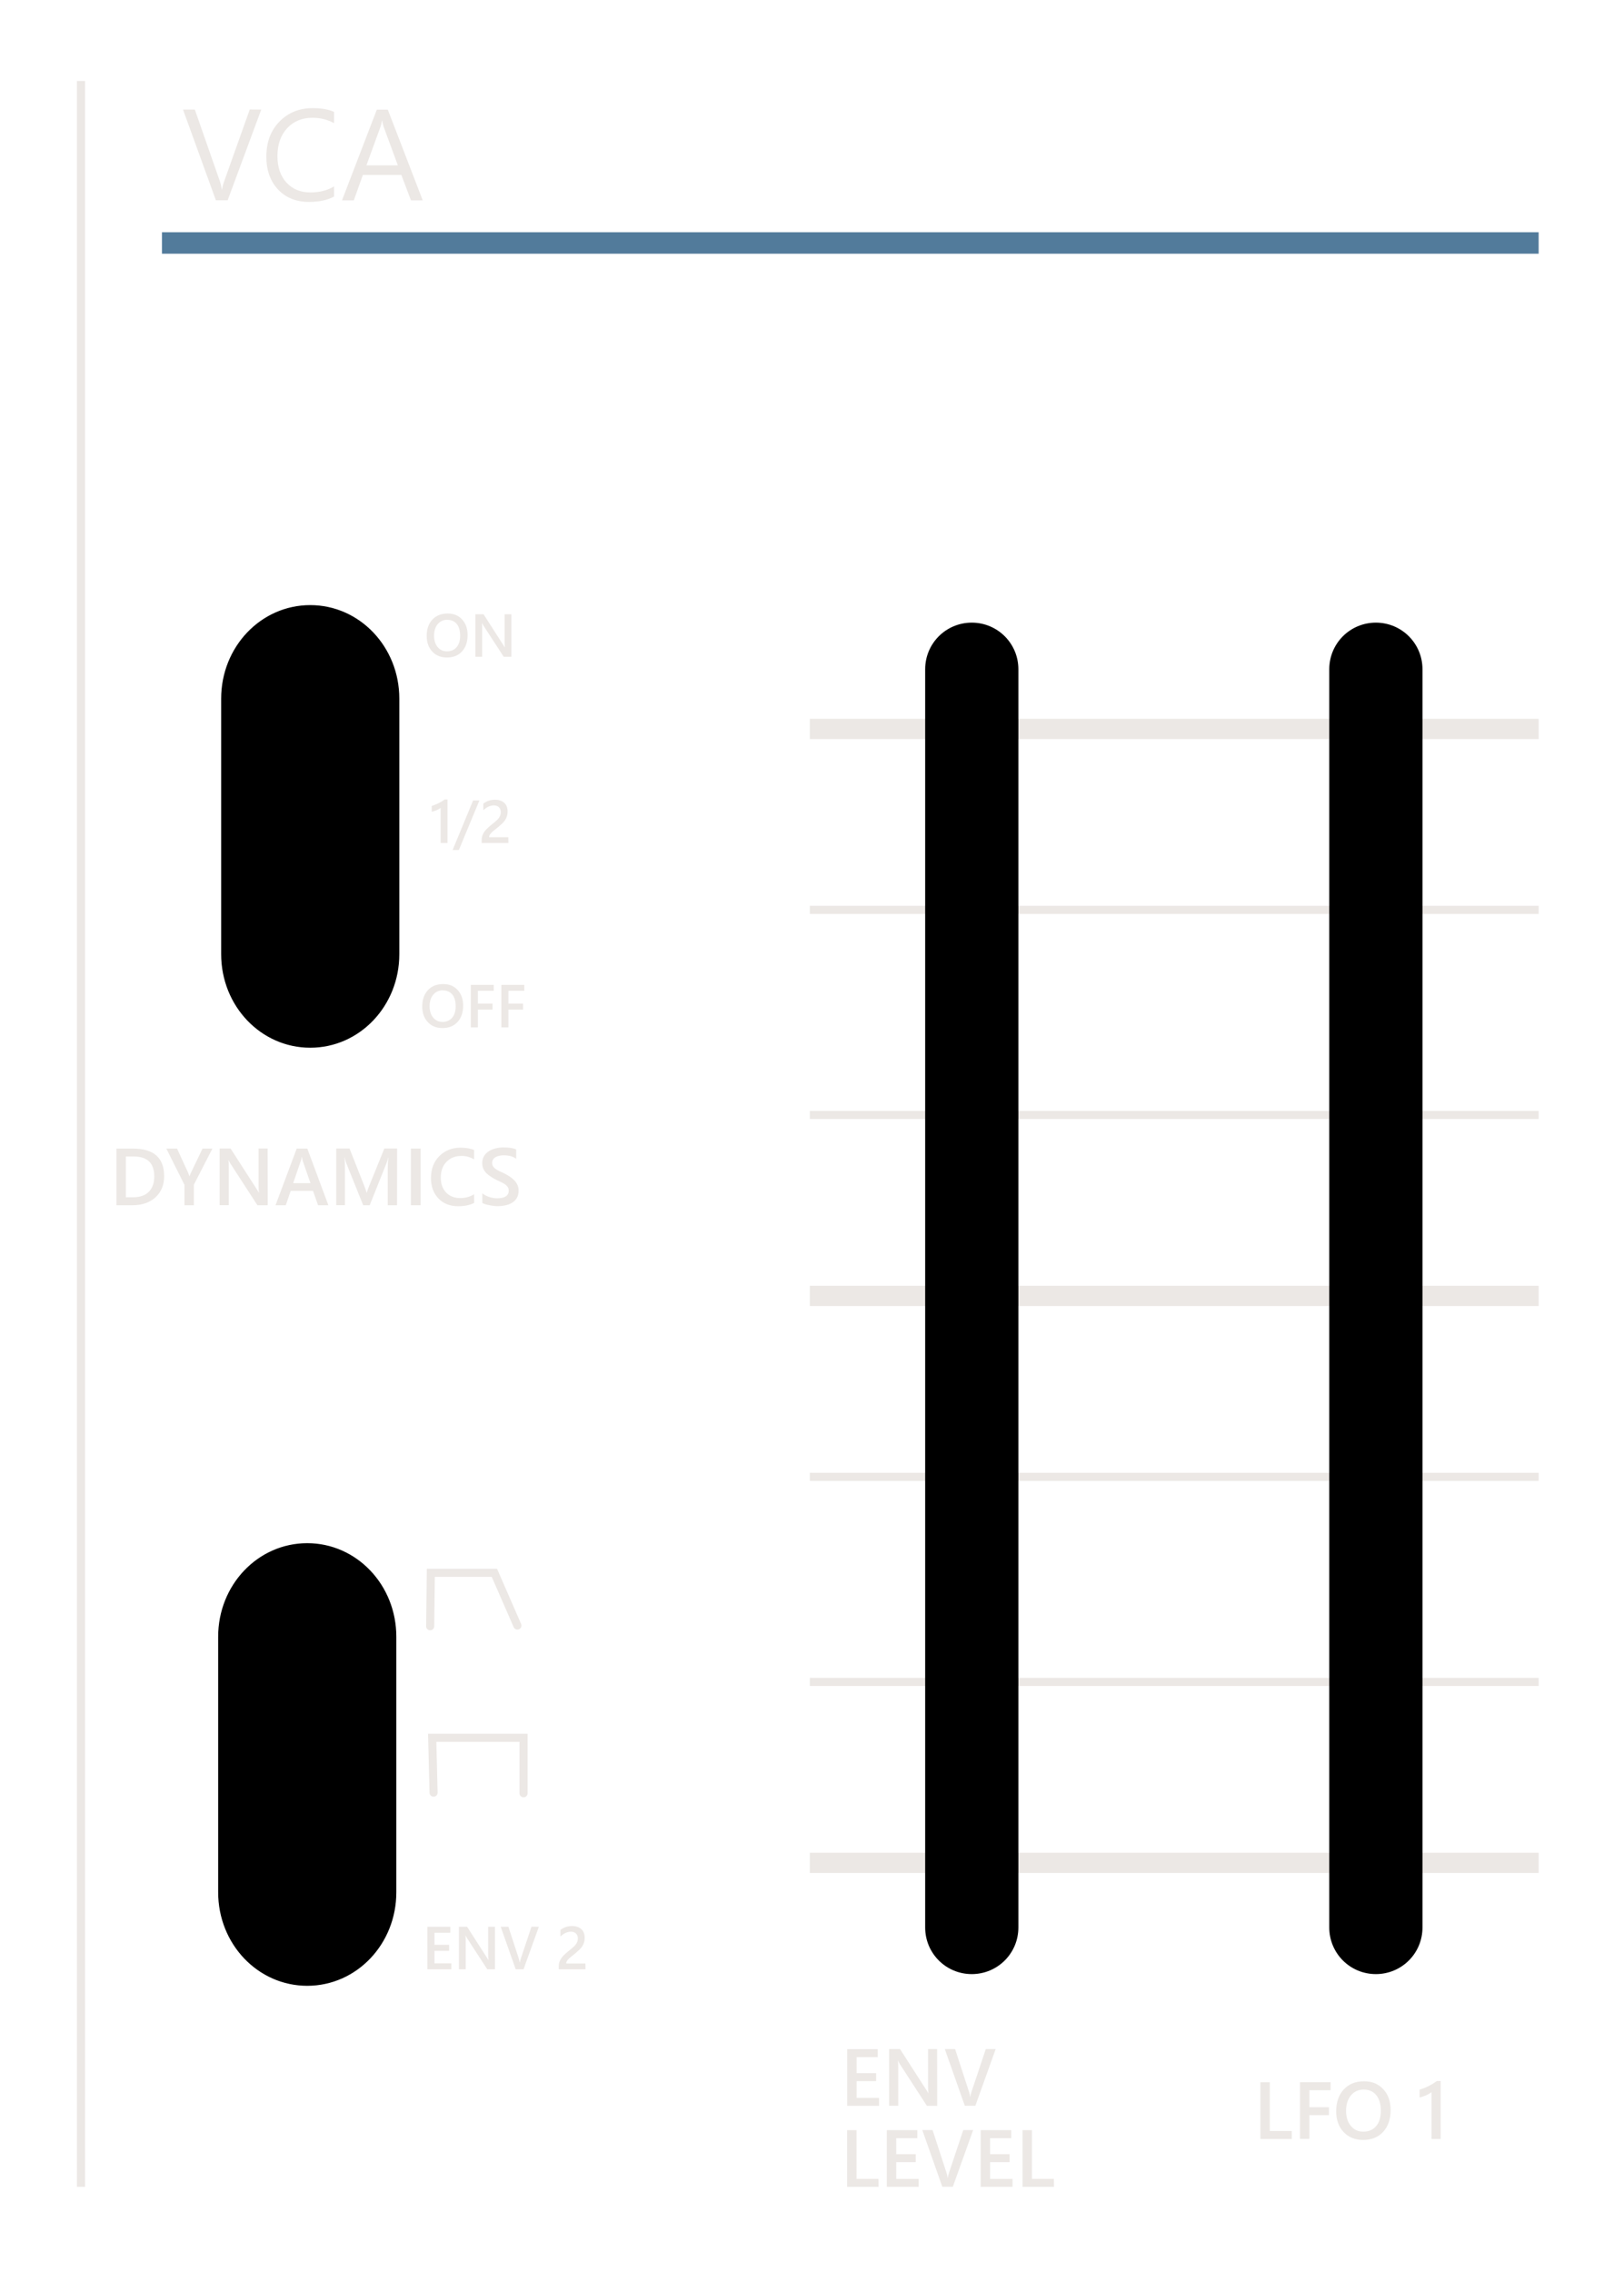 <?xml version="1.0" encoding="UTF-8" standalone="no"?>
<svg
   xmlns:dc="http://purl.org/dc/elements/1.1/"
   xmlns:cc="http://creativecommons.org/ns#"
   xmlns:rdf="http://www.w3.org/1999/02/22-rdf-syntax-ns#"
   xmlns:svg="http://www.w3.org/2000/svg"
   xmlns="http://www.w3.org/2000/svg"
   width="20.054mm"
   height="28.054mm"
   viewBox="0 0 20.054 28.054"
   version="1.1"
   id="svg21455">
  <defs
     id="defs21449" />
  <g
     id="layer1"
     transform="translate(-65.568,-96.342)">
    <path
       id="rect41388-0-0-7-8-5"
       style="fill:none;fill-opacity:1;stroke:none;stroke-width:0.05;stroke-miterlimit:10;stroke-dasharray:none;stroke-opacity:1;paint-order:markers fill stroke"
       d="M 65.595,96.369 H 85.595 V 124.369 H 65.595 Z" />
    <path
       id="rect41866-4-9-8-1-3-3-1-5-1-6"
       style="fill:#000000;fill-opacity:1;stroke:#000000;stroke-width:0.042;stroke-miterlimit:10;stroke-dasharray:none;stroke-opacity:1;paint-order:markers fill stroke"
       d="m 69.399,103.834 c 0.598,0 1.079,0.506 1.079,1.134 v 3.155 c 0,0.628 -0.481,1.134 -1.079,1.134 -0.598,0 -1.079,-0.506 -1.079,-1.134 v -3.155 c 0,-0.628 0.481,-1.134 1.079,-1.134 z" />
    <path
       id="rect41866-4-9-8-1-3-3-1-5-1-6-4"
       style="fill:#000000;fill-opacity:1;stroke:#000000;stroke-width:0.042;stroke-miterlimit:10;stroke-dasharray:none;stroke-opacity:1;paint-order:markers fill stroke"
       d="m 69.362,115.416 c 0.598,0 1.079,0.506 1.079,1.134 v 3.155 c 0,0.628 -0.481,1.134 -1.079,1.134 -0.598,0 -1.079,-0.506 -1.079,-1.134 v -3.155 c 0,-0.628 0.481,-1.134 1.079,-1.134 z" />
    <g
       aria-label="VCA"
       id="text41512"
       style="font-style:normal;font-variant:normal;font-weight:bold;font-stretch:normal;font-size:1.6px;line-height:1.25;font-family:'Yu Gothic UI';-inkscape-font-specification:'Yu Gothic UI Bold';letter-spacing:0px;word-spacing:0px;fill:#ece8e5;fill-opacity:1;stroke-width:0.101;stroke-miterlimit:4;stroke-dasharray:none">
      <path
         d="m 68.794,97.695 -0.415,1.12 h -0.145 l -0.406,-1.12 h 0.146 l 0.31,0.888 q 0.015,0.043 0.023,0.099 h 0.003 q 0.006,-0.047 0.026,-0.101 l 0.316,-0.887 z"
         style="font-style:normal;font-variant:normal;font-weight:normal;font-stretch:normal;font-size:1.6px;font-family:'Yu Gothic UI';-inkscape-font-specification:'Yu Gothic UI';fill:#ece8e5;fill-opacity:1;stroke-width:0.101;stroke-miterlimit:4;stroke-dasharray:none"
         id="path3489" />
      <path
         d="m 69.693,98.769 q -0.124,0.066 -0.309,0.066 -0.239,0 -0.383,-0.154 -0.144,-0.154 -0.144,-0.404 0,-0.269 0.162,-0.434 0.162,-0.166 0.41,-0.166 0.159,0 0.264,0.046 v 0.14 q -0.12,-0.067 -0.266,-0.067 -0.193,0 -0.313,0.129 -0.12,0.129 -0.12,0.345 0,0.205 0.112,0.327 0.113,0.121 0.295,0.121 0.169,0 0.292,-0.075 z"
         style="font-style:normal;font-variant:normal;font-weight:normal;font-stretch:normal;font-size:1.6px;font-family:'Yu Gothic UI';-inkscape-font-specification:'Yu Gothic UI';fill:#ece8e5;fill-opacity:1;stroke-width:0.101;stroke-miterlimit:4;stroke-dasharray:none"
         id="path3491" />
      <path
         d="M 70.788,98.816 H 70.643 l -0.119,-0.314 h -0.475 l -0.112,0.314 h -0.146 l 0.43,-1.12 h 0.136 z M 70.481,98.384 70.305,97.906 q -0.009,-0.023 -0.017,-0.075 h -0.003 q -0.008,0.048 -0.018,0.075 l -0.174,0.477 z"
         style="font-style:normal;font-variant:normal;font-weight:normal;font-stretch:normal;font-size:1.6px;font-family:'Yu Gothic UI';-inkscape-font-specification:'Yu Gothic UI';fill:#ece8e5;fill-opacity:1;stroke-width:0.101;stroke-miterlimit:4;stroke-dasharray:none"
         id="path3493" />
    </g>
    <path
       style="fill:none;stroke:#ece8e5;stroke-width:0.1;stroke-linecap:butt;stroke-linejoin:miter;stroke-opacity:1;stroke-miterlimit:4;stroke-dasharray:none"
       d="M 66.568,97.342 V 123.342"
       id="path8096" />
    <path
       style="fill:none;stroke:#527b9b;stroke-width:0.265px;stroke-linecap:butt;stroke-linejoin:miter;stroke-opacity:1"
       d="m 67.568,99.342 h 17"
       id="path8098" />
    <g
       aria-label="DYNAMICS"
       id="text41910-4"
       style="font-style:normal;font-variant:normal;font-weight:bold;font-stretch:normal;font-size:1px;line-height:1;font-family:'Yu Gothic UI';-inkscape-font-specification:'Yu Gothic UI Bold';letter-spacing:0px;word-spacing:0px;fill:#ece8e5;fill-opacity:1;stroke-width:0.073">
      <path
         d="m 67.006,111.223 v -0.7 h 0.202 q 0.387,0 0.387,0.341 0,0.162 -0.107,0.261 -0.107,0.098 -0.288,0.098 z m 0.116,-0.602 v 0.503 h 0.093 q 0.123,0 0.19,-0.067 0.068,-0.067 0.068,-0.19 0,-0.246 -0.254,-0.246 z"
         style="font-style:normal;font-variant:normal;font-weight:bold;font-stretch:normal;font-size:1px;font-family:'Yu Gothic UI';-inkscape-font-specification:'Yu Gothic UI Bold';fill:#ece8e5;fill-opacity:1;stroke-width:0.073"
         id="path3472" />
      <path
         d="m 68.191,110.523 -0.229,0.446 v 0.254 h -0.116 v -0.252 l -0.224,-0.448 h 0.132 l 0.138,0.3 q 0.002,0.005 0.015,0.041 h 0.002 q 0.004,-0.016 0.016,-0.041 l 0.144,-0.3 z"
         style="font-style:normal;font-variant:normal;font-weight:bold;font-stretch:normal;font-size:1px;font-family:'Yu Gothic UI';-inkscape-font-specification:'Yu Gothic UI Bold';fill:#ece8e5;fill-opacity:1;stroke-width:0.073"
         id="path3474" />
      <path
         d="m 68.874,111.223 h -0.127 l -0.334,-0.515 q -0.013,-0.019 -0.021,-0.041 h -0.003 q 0.004,0.022 0.004,0.096 v 0.459 H 68.28 v -0.7 h 0.135 l 0.323,0.502 q 0.021,0.031 0.026,0.043 h 0.002 q -0.005,-0.028 -0.005,-0.094 v -0.451 h 0.112 z"
         style="font-style:normal;font-variant:normal;font-weight:bold;font-stretch:normal;font-size:1px;font-family:'Yu Gothic UI';-inkscape-font-specification:'Yu Gothic UI Bold';fill:#ece8e5;fill-opacity:1;stroke-width:0.073"
         id="path3476" />
      <path
         d="m 69.623,111.223 h -0.127 l -0.063,-0.178 h -0.275 l -0.061,0.178 h -0.127 l 0.262,-0.7 h 0.131 z m -0.221,-0.273 -0.097,-0.279 q -0.004,-0.014 -0.009,-0.044 h -0.002 q -0.004,0.028 -0.01,0.044 l -0.096,0.279 z"
         style="font-style:normal;font-variant:normal;font-weight:bold;font-stretch:normal;font-size:1px;font-family:'Yu Gothic UI';-inkscape-font-specification:'Yu Gothic UI Bold';fill:#ece8e5;fill-opacity:1;stroke-width:0.073"
         id="path3478" />
      <path
         d="m 70.471,111.223 h -0.115 v -0.453 q 0,-0.056 0.007,-0.136 h -0.002 q -0.011,0.046 -0.019,0.066 l -0.209,0.523 h -0.08 l -0.209,-0.52 q -0.009,-0.023 -0.019,-0.07 h -0.002 q 0.004,0.042 0.004,0.137 v 0.452 h -0.107 v -0.7 h 0.164 l 0.184,0.466 q 0.021,0.054 0.027,0.08 h 0.002 q 0.018,-0.055 0.029,-0.082 l 0.188,-0.464 h 0.158 z"
         style="font-style:normal;font-variant:normal;font-weight:bold;font-stretch:normal;font-size:1px;font-family:'Yu Gothic UI';-inkscape-font-specification:'Yu Gothic UI Bold';fill:#ece8e5;fill-opacity:1;stroke-width:0.073"
         id="path3480" />
      <path
         d="m 70.762,111.223 h -0.12 v -0.7 h 0.12 z"
         style="font-style:normal;font-variant:normal;font-weight:bold;font-stretch:normal;font-size:1px;font-family:'Yu Gothic UI';-inkscape-font-specification:'Yu Gothic UI Bold';fill:#ece8e5;fill-opacity:1;stroke-width:0.073"
         id="path3482" />
      <path
         d="m 71.423,111.194 q -0.079,0.041 -0.197,0.041 -0.152,0 -0.244,-0.096 -0.092,-0.096 -0.092,-0.252 0,-0.168 0.103,-0.271 0.104,-0.104 0.261,-0.104 0.102,0 0.168,0.029 v 0.115 q -0.071,-0.042 -0.156,-0.042 -0.114,0 -0.185,0.073 -0.07,0.073 -0.07,0.194 0,0.116 0.066,0.185 0.066,0.068 0.173,0.068 0.099,0 0.172,-0.047 z"
         style="font-style:normal;font-variant:normal;font-weight:bold;font-stretch:normal;font-size:1px;font-family:'Yu Gothic UI';-inkscape-font-specification:'Yu Gothic UI Bold';fill:#ece8e5;fill-opacity:1;stroke-width:0.073"
         id="path3484" />
      <path
         d="m 71.524,111.195 v -0.12 q 0.016,0.015 0.038,0.026 0.022,0.012 0.047,0.02 0.025,0.008 0.05,0.012 0.025,0.004 0.046,0.004 0.073,0 0.109,-0.024 0.036,-0.024 0.036,-0.071 0,-0.025 -0.012,-0.043 -0.012,-0.019 -0.033,-0.034 -0.021,-0.015 -0.051,-0.029 -0.029,-0.014 -0.062,-0.029 -0.036,-0.019 -0.066,-0.039 -0.031,-0.019 -0.054,-0.043 -0.022,-0.024 -0.036,-0.054 -0.013,-0.03 -0.013,-0.07 0,-0.049 0.022,-0.085 0.022,-0.037 0.059,-0.06 0.037,-0.024 0.083,-0.035 0.046,-0.012 0.095,-0.012 0.11,0 0.16,0.025 v 0.115 q -0.06,-0.043 -0.153,-0.043 -0.026,0 -0.052,0.005 -0.025,0.005 -0.046,0.016 -0.02,0.011 -0.033,0.029 -0.013,0.018 -0.013,0.043 0,0.023 0.01,0.041 0.01,0.017 0.028,0.031 0.019,0.014 0.046,0.028 0.027,0.013 0.063,0.029 0.037,0.019 0.069,0.04 0.033,0.021 0.057,0.046 0.025,0.025 0.039,0.057 0.015,0.031 0.015,0.07 0,0.053 -0.021,0.09 -0.021,0.037 -0.058,0.06 -0.036,0.023 -0.084,0.033 -0.047,0.01 -0.1,0.01 -0.018,0 -0.043,-0.003 -0.025,-0.002 -0.052,-0.008 -0.027,-0.005 -0.051,-0.012 -0.024,-0.007 -0.039,-0.017 z"
         style="font-style:normal;font-variant:normal;font-weight:bold;font-stretch:normal;font-size:1px;font-family:'Yu Gothic UI';-inkscape-font-specification:'Yu Gothic UI Bold';fill:#ece8e5;fill-opacity:1;stroke-width:0.073"
         id="path3486" />
    </g>
    <g
       aria-label="ENV
LEVEL"
       id="text41910-4-1"
       style="font-style:normal;font-variant:normal;font-weight:bold;font-stretch:normal;font-size:1px;line-height:1;font-family:'Yu Gothic UI';-inkscape-font-specification:'Yu Gothic UI Bold';letter-spacing:0px;word-spacing:0px;fill:#ece8e5;fill-opacity:1;stroke-width:0.073">
      <path
         d="m 76.423,122.342 h -0.393 v -0.7 h 0.377 v 0.099 h -0.261 v 0.198 h 0.241 v 0.098 h -0.241 v 0.207 h 0.277 z"
         style="font-style:normal;font-variant:normal;font-weight:bold;font-stretch:normal;font-size:1px;font-family:'Yu Gothic UI';-inkscape-font-specification:'Yu Gothic UI Bold';fill:#ece8e5;fill-opacity:1;stroke-width:0.073"
         id="path3455" />
      <path
         d="m 77.141,122.342 h -0.127 l -0.334,-0.515 q -0.013,-0.019 -0.021,-0.041 h -0.003 q 0.004,0.022 0.004,0.096 v 0.459 H 76.547 v -0.7 h 0.135 l 0.323,0.502 q 0.021,0.031 0.026,0.043 h 0.002 q -0.005,-0.028 -0.005,-0.094 v -0.451 h 0.112 z"
         style="font-style:normal;font-variant:normal;font-weight:bold;font-stretch:normal;font-size:1px;font-family:'Yu Gothic UI';-inkscape-font-specification:'Yu Gothic UI Bold';fill:#ece8e5;fill-opacity:1;stroke-width:0.073"
         id="path3457" />
      <path
         d="m 77.863,121.641 -0.251,0.7 h -0.13 l -0.247,-0.7 h 0.127 l 0.173,0.531 q 0.008,0.025 0.013,0.059 h 0.002 q 0.003,-0.028 0.014,-0.06 l 0.177,-0.53 z"
         style="font-style:normal;font-variant:normal;font-weight:bold;font-stretch:normal;font-size:1px;font-family:'Yu Gothic UI';-inkscape-font-specification:'Yu Gothic UI Bold';fill:#ece8e5;fill-opacity:1;stroke-width:0.073"
         id="path3459" />
      <path
         d="m 76.417,123.342 h -0.388 v -0.7 h 0.116 v 0.602 h 0.271 z"
         style="font-style:normal;font-variant:normal;font-weight:bold;font-stretch:normal;font-size:1px;font-family:'Yu Gothic UI';-inkscape-font-specification:'Yu Gothic UI Bold';fill:#ece8e5;fill-opacity:1;stroke-width:0.073"
         id="path3461" />
      <path
         d="m 76.912,123.342 h -0.393 v -0.7 h 0.377 v 0.099 h -0.261 v 0.198 h 0.241 v 0.098 h -0.241 v 0.207 h 0.277 z"
         style="font-style:normal;font-variant:normal;font-weight:bold;font-stretch:normal;font-size:1px;font-family:'Yu Gothic UI';-inkscape-font-specification:'Yu Gothic UI Bold';fill:#ece8e5;fill-opacity:1;stroke-width:0.073"
         id="path3463" />
      <path
         d="m 77.585,122.641 -0.251,0.7 H 77.204 l -0.247,-0.7 h 0.127 l 0.173,0.531 q 0.008,0.025 0.013,0.059 h 0.002 q 0.003,-0.028 0.014,-0.06 l 0.177,-0.53 z"
         style="font-style:normal;font-variant:normal;font-weight:bold;font-stretch:normal;font-size:1px;font-family:'Yu Gothic UI';-inkscape-font-specification:'Yu Gothic UI Bold';fill:#ece8e5;fill-opacity:1;stroke-width:0.073"
         id="path3465" />
      <path
         d="m 78.071,123.342 h -0.393 v -0.7 h 0.377 v 0.099 h -0.261 v 0.198 h 0.241 v 0.098 h -0.241 v 0.207 h 0.277 z"
         style="font-style:normal;font-variant:normal;font-weight:bold;font-stretch:normal;font-size:1px;font-family:'Yu Gothic UI';-inkscape-font-specification:'Yu Gothic UI Bold';fill:#ece8e5;fill-opacity:1;stroke-width:0.073"
         id="path3467" />
      <path
         d="M 78.583,123.342 H 78.195 v -0.7 h 0.116 v 0.602 h 0.271 z"
         style="font-style:normal;font-variant:normal;font-weight:bold;font-stretch:normal;font-size:1px;font-family:'Yu Gothic UI';-inkscape-font-specification:'Yu Gothic UI Bold';fill:#ece8e5;fill-opacity:1;stroke-width:0.073"
         id="path3469" />
    </g>
    <g
       aria-label="LFO 1"
       id="text41910-4-1-6"
       style="font-style:normal;font-variant:normal;font-weight:bold;font-stretch:normal;font-size:1px;line-height:1;font-family:'Yu Gothic UI';-inkscape-font-specification:'Yu Gothic UI Bold';letter-spacing:0px;word-spacing:0px;fill:#ece8e5;fill-opacity:1;stroke-width:0.073">
      <path
         d="m 81.52,122.751 h -0.388 v -0.7 h 0.116 v 0.602 h 0.271 z"
         style="font-style:normal;font-variant:normal;font-weight:bold;font-stretch:normal;font-size:1px;font-family:'Yu Gothic UI';-inkscape-font-specification:'Yu Gothic UI Bold';fill:#ece8e5;fill-opacity:1;stroke-width:0.073"
         id="path3446" />
      <path
         d="m 81.999,122.149 h -0.262 v 0.21 h 0.241 v 0.098 h -0.241 v 0.293 h -0.116 v -0.7 h 0.378 z"
         style="font-style:normal;font-variant:normal;font-weight:bold;font-stretch:normal;font-size:1px;font-family:'Yu Gothic UI';-inkscape-font-specification:'Yu Gothic UI Bold';fill:#ece8e5;fill-opacity:1;stroke-width:0.073"
         id="path3448" />
      <path
         d="m 82.402,122.763 q -0.151,0 -0.243,-0.098 -0.091,-0.098 -0.091,-0.255 0,-0.169 0.093,-0.27 0.093,-0.101 0.252,-0.101 0.147,0 0.237,0.098 0.09,0.098 0.09,0.255 0,0.171 -0.092,0.271 -0.092,0.1 -0.247,0.1 z m 0.005,-0.622 q -0.096,0 -0.157,0.072 -0.06,0.072 -0.06,0.189 0,0.117 0.059,0.188 0.059,0.071 0.153,0.071 0.101,0 0.159,-0.068 0.058,-0.068 0.058,-0.19 0,-0.125 -0.057,-0.194 -0.056,-0.068 -0.155,-0.068 z"
         style="font-style:normal;font-variant:normal;font-weight:bold;font-stretch:normal;font-size:1px;font-family:'Yu Gothic UI';-inkscape-font-specification:'Yu Gothic UI Bold';fill:#ece8e5;fill-opacity:1;stroke-width:0.073"
         id="path3450" />
      <path
         d="m 83.358,122.035 v 0.716 h -0.113 v -0.577 q -0.031,0.022 -0.066,0.038 -0.035,0.015 -0.081,0.027 v -0.097 q 0.028,-0.009 0.055,-0.019 0.026,-0.01 0.052,-0.023 0.026,-0.013 0.052,-0.028 0.026,-0.016 0.054,-0.036 z"
         style="font-style:normal;font-variant:normal;font-weight:bold;font-stretch:normal;font-size:1px;font-family:'Yu Gothic UI';-inkscape-font-specification:'Yu Gothic UI Bold';fill:#ece8e5;fill-opacity:1;stroke-width:0.073"
         id="path3452" />
    </g>
    <g
       aria-label="ON"
       id="text41910-2-4-3-7-6-9-6-4-5-1-1-7"
       style="font-style:normal;font-variant:normal;font-weight:300;font-stretch:normal;font-size:0.75px;line-height:1.25;font-family:'Yu Gothic UI';-inkscape-font-specification:'Yu Gothic UI Light';letter-spacing:0px;word-spacing:0px;fill:#ece8e5;fill-opacity:1;stroke-width:0.071">
      <path
         d="m 71.087,104.46 q -0.114,0 -0.182,-0.074 -0.068,-0.074 -0.068,-0.192 0,-0.127 0.07,-0.202 0.07,-0.075 0.189,-0.075 0.111,0 0.178,0.073 0.068,0.073 0.068,0.192 0,0.129 -0.069,0.203 -0.069,0.075 -0.185,0.075 z m 0.004,-0.466 q -0.072,0 -0.118,0.054 -0.045,0.054 -0.045,0.142 0,0.087 0.044,0.141 0.044,0.053 0.115,0.053 0.075,0 0.119,-0.051 0.044,-0.051 0.044,-0.142 0,-0.094 -0.042,-0.145 -0.042,-0.051 -0.116,-0.051 z"
         style="font-style:normal;font-variant:normal;font-weight:bold;font-stretch:normal;font-size:0.75px;font-family:'Yu Gothic UI';-inkscape-font-specification:'Yu Gothic UI Bold';fill:#ece8e5;fill-opacity:1;stroke-width:0.071"
         id="path3441" />
      <path
         d="m 71.883,104.451 h -0.095 l -0.251,-0.386 q -0.009,-0.015 -0.016,-0.03 h -0.002 q 0.003,0.017 0.003,0.072 v 0.344 h -0.084 v -0.525 h 0.101 l 0.242,0.377 q 0.015,0.023 0.02,0.032 h 0.002 q -0.004,-0.021 -0.004,-0.071 v -0.338 h 0.084 z"
         style="font-style:normal;font-variant:normal;font-weight:bold;font-stretch:normal;font-size:0.75px;font-family:'Yu Gothic UI';-inkscape-font-specification:'Yu Gothic UI Bold';fill:#ece8e5;fill-opacity:1;stroke-width:0.071"
         id="path3443" />
    </g>
    <g
       aria-label="1/2"
       id="text41910-2-4-3-7-6-9-6-4-5-1-1-7-3"
       style="font-style:normal;font-variant:normal;font-weight:300;font-stretch:normal;font-size:0.75px;line-height:1.25;font-family:'Yu Gothic UI';-inkscape-font-specification:'Yu Gothic UI Light';letter-spacing:0px;word-spacing:0px;fill:#ece8e5;fill-opacity:1;stroke-width:0.071">
      <path
         d="m 71.094,106.213 v 0.537 h -0.085 v -0.433 q -0.023,0.017 -0.05,0.028 -0.026,0.011 -0.06,0.02 v -0.072 q 0.021,-0.007 0.041,-0.015 0.02,-0.008 0.039,-0.017 0.019,-0.01 0.039,-0.021 0.02,-0.012 0.041,-0.027 z"
         style="font-style:normal;font-variant:normal;font-weight:bold;font-stretch:normal;font-size:0.75px;font-family:'Yu Gothic UI';-inkscape-font-specification:'Yu Gothic UI Bold';fill:#ece8e5;fill-opacity:1;stroke-width:0.071"
         id="path3434" />
      <path
         d="m 71.488,106.225 -0.254,0.612 h -0.077 l 0.253,-0.612 z"
         style="font-style:normal;font-variant:normal;font-weight:bold;font-stretch:normal;font-size:0.75px;font-family:'Yu Gothic UI';-inkscape-font-specification:'Yu Gothic UI Bold';fill:#ece8e5;fill-opacity:1;stroke-width:0.071"
         id="path3436" />
      <path
         d="m 71.846,106.75 h -0.33 v -0.041 q 0,-0.025 0.007,-0.046 0.007,-0.022 0.019,-0.041 0.012,-0.019 0.027,-0.036 0.016,-0.017 0.034,-0.033 0.018,-0.016 0.037,-0.031 0.019,-0.015 0.037,-0.03 0.017,-0.014 0.031,-0.028 0.014,-0.014 0.024,-0.029 0.01,-0.015 0.015,-0.031 0.005,-0.017 0.005,-0.035 0,-0.021 -0.007,-0.036 -0.006,-0.016 -0.018,-0.026 -0.011,-0.011 -0.027,-0.016 -0.016,-0.005 -0.034,-0.005 -0.032,0 -0.066,0.015 -0.033,0.015 -0.064,0.045 v -0.082 q 0.016,-0.012 0.033,-0.021 0.016,-0.009 0.034,-0.015 0.018,-0.006 0.037,-0.009 0.019,-0.003 0.041,-0.003 0.036,0 0.064,0.01 0.029,0.009 0.049,0.028 0.021,0.018 0.031,0.045 0.011,0.027 0.011,0.062 0,0.032 -0.008,0.058 -0.008,0.025 -0.022,0.047 -0.014,0.022 -0.035,0.042 -0.021,0.02 -0.046,0.041 -0.021,0.017 -0.042,0.034 -0.021,0.016 -0.038,0.032 -0.017,0.015 -0.027,0.031 -0.01,0.015 -0.01,0.031 v 0.002 h 0.237 z"
         style="font-style:normal;font-variant:normal;font-weight:bold;font-stretch:normal;font-size:0.75px;font-family:'Yu Gothic UI';-inkscape-font-specification:'Yu Gothic UI Bold';fill:#ece8e5;fill-opacity:1;stroke-width:0.071"
         id="path3438" />
    </g>
    <g
       aria-label="OFF"
       id="text41910-2-4-3-7-6-9-6-4-5-1-1-7-3-8"
       style="font-style:normal;font-variant:normal;font-weight:300;font-stretch:normal;font-size:0.75px;line-height:1.25;font-family:'Yu Gothic UI';-inkscape-font-specification:'Yu Gothic UI Light';letter-spacing:0px;word-spacing:0px;fill:#ece8e5;fill-opacity:1;stroke-width:0.071">
      <path
         d="m 71.032,109.035 q -0.114,0 -0.182,-0.074 -0.068,-0.074 -0.068,-0.192 0,-0.127 0.07,-0.202 0.07,-0.075 0.189,-0.075 0.111,0 0.178,0.073 0.068,0.073 0.068,0.192 0,0.129 -0.069,0.203 -0.069,0.075 -0.185,0.075 z m 0.004,-0.466 q -0.072,0 -0.118,0.054 -0.045,0.054 -0.045,0.142 0,0.087 0.044,0.141 0.044,0.053 0.115,0.053 0.075,0 0.119,-0.051 0.044,-0.051 0.044,-0.142 0,-0.094 -0.042,-0.145 -0.042,-0.051 -0.116,-0.051 z"
         style="font-style:normal;font-variant:normal;font-weight:bold;font-stretch:normal;font-size:0.75px;font-family:'Yu Gothic UI';-inkscape-font-specification:'Yu Gothic UI Bold';fill:#ece8e5;fill-opacity:1;stroke-width:0.071"
         id="path3427" />
      <path
         d="M 71.665,108.575 H 71.469 v 0.158 h 0.181 v 0.074 H 71.469 v 0.22 h -0.087 v -0.525 h 0.283 z"
         style="font-style:normal;font-variant:normal;font-weight:bold;font-stretch:normal;font-size:0.75px;font-family:'Yu Gothic UI';-inkscape-font-specification:'Yu Gothic UI Bold';fill:#ece8e5;fill-opacity:1;stroke-width:0.071"
         id="path3429" />
      <path
         d="m 72.042,108.575 h -0.196 v 0.158 h 0.181 v 0.074 h -0.181 v 0.22 h -0.087 v -0.525 h 0.283 z"
         style="font-style:normal;font-variant:normal;font-weight:bold;font-stretch:normal;font-size:0.75px;font-family:'Yu Gothic UI';-inkscape-font-specification:'Yu Gothic UI Bold';fill:#ece8e5;fill-opacity:1;stroke-width:0.071"
         id="path3431" />
    </g>
    <g
       aria-label="ENV 2"
       id="text41910-2-4-3-7-6-9-6-4-5-1-1-7-3-8-3"
       style="font-style:normal;font-variant:normal;font-weight:300;font-stretch:normal;font-size:0.75px;line-height:1.25;font-family:'Yu Gothic UI';-inkscape-font-specification:'Yu Gothic UI Light';letter-spacing:0px;word-spacing:0px;fill:#ece8e5;fill-opacity:1;stroke-width:0.071">
      <path
         d="m 71.141,120.656 h -0.295 v -0.525 h 0.283 v 0.074 h -0.196 v 0.149 h 0.181 v 0.074 h -0.181 v 0.155 h 0.208 z"
         style="font-style:normal;font-variant:normal;font-weight:bold;font-stretch:normal;font-size:0.75px;font-family:'Yu Gothic UI';-inkscape-font-specification:'Yu Gothic UI Bold';fill:#ece8e5;fill-opacity:1;stroke-width:0.071"
         id="path3418" />
      <path
         d="m 71.68,120.656 h -0.095 l -0.251,-0.386 q -0.009,-0.015 -0.016,-0.03 h -0.002 q 0.003,0.017 0.003,0.072 v 0.344 h -0.084 v -0.525 h 0.101 l 0.242,0.377 q 0.015,0.023 0.02,0.032 h 0.002 q -0.004,-0.021 -0.004,-0.071 v -0.338 h 0.084 z"
         style="font-style:normal;font-variant:normal;font-weight:bold;font-stretch:normal;font-size:0.75px;font-family:'Yu Gothic UI';-inkscape-font-specification:'Yu Gothic UI Bold';fill:#ece8e5;fill-opacity:1;stroke-width:0.071"
         id="path3420" />
      <path
         d="m 72.222,120.131 -0.189,0.525 h -0.097 l -0.185,-0.525 h 0.095 l 0.13,0.398 q 0.006,0.019 0.009,0.044 h 0.002 q 0.003,-0.021 0.011,-0.045 l 0.133,-0.398 z"
         style="font-style:normal;font-variant:normal;font-weight:bold;font-stretch:normal;font-size:0.75px;font-family:'Yu Gothic UI';-inkscape-font-specification:'Yu Gothic UI Bold';fill:#ece8e5;fill-opacity:1;stroke-width:0.071"
         id="path3422" />
      <path
         d="m 72.798,120.656 h -0.33 v -0.041 q 0,-0.025 0.007,-0.046 0.007,-0.022 0.019,-0.041 0.012,-0.019 0.027,-0.036 0.016,-0.017 0.034,-0.033 0.018,-0.016 0.037,-0.031 0.019,-0.015 0.037,-0.03 0.017,-0.014 0.031,-0.028 0.014,-0.014 0.024,-0.029 0.01,-0.015 0.015,-0.031 0.005,-0.017 0.005,-0.035 0,-0.021 -0.007,-0.036 -0.006,-0.016 -0.018,-0.026 -0.011,-0.011 -0.027,-0.016 -0.016,-0.005 -0.034,-0.005 -0.032,0 -0.066,0.015 -0.033,0.015 -0.064,0.045 v -0.082 q 0.016,-0.012 0.033,-0.021 0.016,-0.009 0.034,-0.015 0.018,-0.006 0.037,-0.009 0.019,-0.003 0.041,-0.003 0.036,0 0.064,0.01 0.029,0.009 0.049,0.028 0.021,0.018 0.031,0.045 0.011,0.027 0.011,0.062 0,0.032 -0.008,0.058 -0.008,0.025 -0.022,0.047 -0.014,0.022 -0.035,0.042 -0.021,0.02 -0.046,0.041 -0.021,0.017 -0.042,0.034 -0.021,0.016 -0.038,0.032 -0.017,0.015 -0.027,0.031 -0.01,0.015 -0.01,0.031 v 0.002 h 0.237 z"
         style="font-style:normal;font-variant:normal;font-weight:bold;font-stretch:normal;font-size:0.75px;font-family:'Yu Gothic UI';-inkscape-font-specification:'Yu Gothic UI Bold';fill:#ece8e5;fill-opacity:1;stroke-width:0.071"
         id="path3424" />
    </g>
    <path
       style="fill:none;stroke:#ece8e5;stroke-width:0.1;stroke-linecap:round;stroke-linejoin:miter;stroke-opacity:1;stroke-miterlimit:4;stroke-dasharray:none"
       d="m 70.922,118.475 -0.017,-0.677 h 1.128 v 0.685"
       id="path8276" />
    <path
       style="fill:none;stroke:#ece8e5;stroke-width:0.1;stroke-linecap:round;stroke-linejoin:miter;stroke-miterlimit:4;stroke-dasharray:none;stroke-opacity:1"
       d="m 70.88,116.421 0.008,-0.66 0.785,4e-5 0.284,0.651"
       id="path8278" />
    <path
       style="fill:none;stroke:#ece8e5;stroke-width:0.25;stroke-linecap:butt;stroke-linejoin:miter;stroke-miterlimit:4;stroke-dasharray:none;stroke-opacity:1"
       d="m 75.568,119.342 h 9"
       id="path5032" />
    <path
       style="fill:none;stroke:#ece8e5;stroke-width:0.25;stroke-linecap:butt;stroke-linejoin:miter;stroke-miterlimit:4;stroke-dasharray:none;stroke-opacity:1"
       d="m 75.568,105.342 h 9"
       id="path5032-2" />
    <path
       style="fill:none;stroke:#ece8e5;stroke-width:0.25;stroke-linecap:butt;stroke-linejoin:miter;stroke-miterlimit:4;stroke-dasharray:none;stroke-opacity:1"
       d="m 75.568,112.342 h 9"
       id="path5032-2-8" />
    <path
       style="fill:none;stroke:#ece8e5;stroke-width:0.1;stroke-linecap:butt;stroke-linejoin:miter;stroke-miterlimit:4;stroke-dasharray:none;stroke-opacity:1"
       d="m 75.568,110.108 h 9"
       id="path5032-2-9-9" />
    <path
       style="fill:none;stroke:#ece8e5;stroke-width:0.1;stroke-linecap:butt;stroke-linejoin:miter;stroke-miterlimit:4;stroke-dasharray:none;stroke-opacity:1"
       d="m 75.568,107.576 h 9"
       id="path5032-2-9" />
    <path
       style="fill:none;stroke:#ece8e5;stroke-width:0.1;stroke-linecap:butt;stroke-linejoin:miter;stroke-miterlimit:4;stroke-dasharray:none;stroke-opacity:1"
       d="m 75.568,117.108 h 9"
       id="path5032-2-9-9-3-0" />
    <path
       style="fill:none;stroke:#ece8e5;stroke-width:0.1;stroke-linecap:butt;stroke-linejoin:miter;stroke-miterlimit:4;stroke-dasharray:none;stroke-opacity:1"
       d="m 75.568,114.576 h 9"
       id="path5032-2-9-9-3" />
    <path
       id="rect41866-4-9-6-8-7-2-8-5-5-1-6-0"
       style="fill:#000000;fill-opacity:1;stroke:#000000;stroke-width:0.053;stroke-miterlimit:10;stroke-dasharray:none;stroke-opacity:1;paint-order:markers fill stroke"
       d="m 77.568,104.056 c 0.304,0 0.549,0.245 0.549,0.549 v 15.535 c 0,0.304 -0.245,0.549 -0.549,0.549 -0.304,0 -0.549,-0.245 -0.549,-0.549 v -15.535 c 0,-0.304 0.245,-0.549 0.549,-0.549 z" />
    <path
       id="rect41866-4-9-6-8-7-2-8-5-5-1-6-0-2"
       style="fill:#000000;fill-opacity:1;stroke:#000000;stroke-width:0.053;stroke-miterlimit:10;stroke-dasharray:none;stroke-opacity:1;paint-order:markers fill stroke"
       d="m 82.558,104.056 c 0.304,0 0.549,0.245 0.549,0.549 v 15.535 c 0,0.304 -0.245,0.549 -0.549,0.549 -0.304,0 -0.549,-0.245 -0.549,-0.549 v -15.535 c 0,-0.304 0.245,-0.549 0.549,-0.549 z" />
  </g>
</svg>
